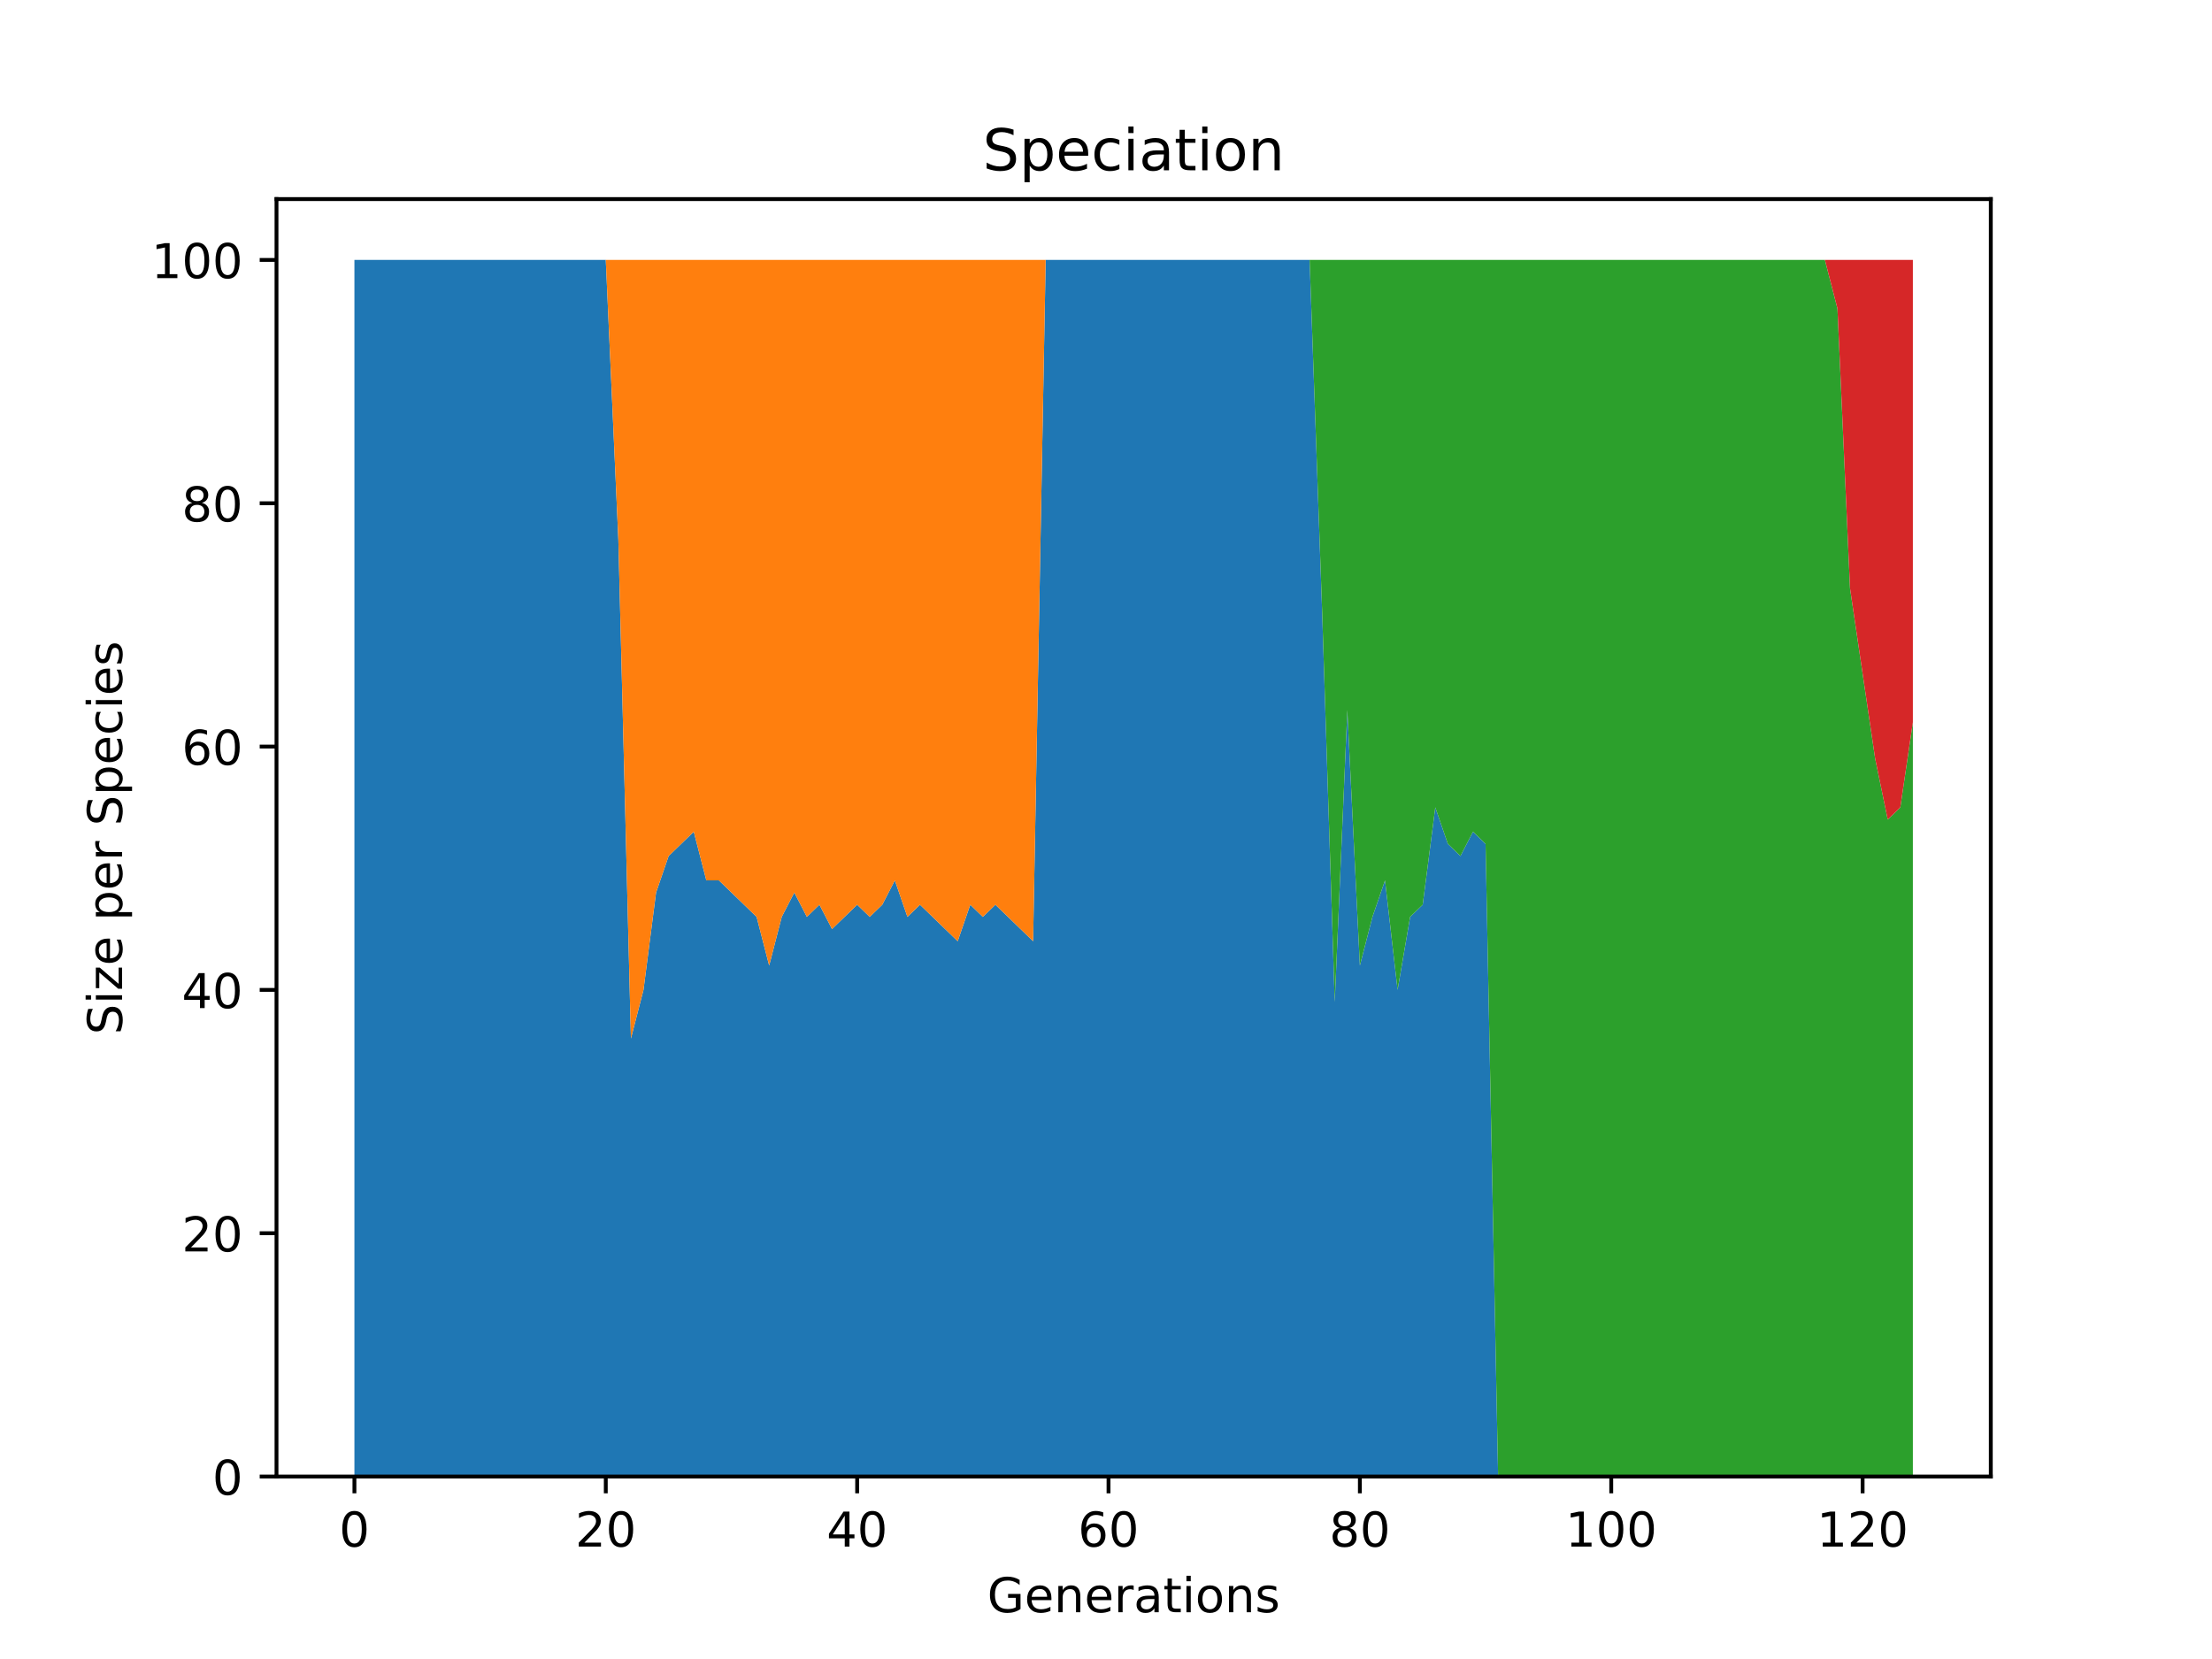 <?xml version="1.0" encoding="utf-8" standalone="no"?>
<!DOCTYPE svg PUBLIC "-//W3C//DTD SVG 1.1//EN"
  "http://www.w3.org/Graphics/SVG/1.1/DTD/svg11.dtd">
<!-- Created with matplotlib (https://matplotlib.org/) -->
<svg height="345.6pt" version="1.1" viewBox="0 0 460.8 345.6" width="460.8pt" xmlns="http://www.w3.org/2000/svg" xmlns:xlink="http://www.w3.org/1999/xlink">
 <defs>
  <style type="text/css">*{stroke-linecap:butt;stroke-linejoin:round;}</style>
 </defs>
 <g id="figure_1">
  <g id="patch_1">
   <path d="M 0 345.6 
L 460.8 345.6 
L 460.8 0 
L 0 0 
z
" style="fill:#ffffff;"/>
  </g>
  <g id="axes_1">
   <g id="patch_2">
    <path d="M 57.6 307.584 
L 414.72 307.584 
L 414.72 41.472 
L 57.6 41.472 
z
" style="fill:#ffffff;"/>
   </g>
   <g id="PolyCollection_1">
    <path clip-path="url(#pbe19a74b6a)" d="M 73.833 54.144 
L 73.833 307.584 
L 76.451 307.584 
L 79.069 307.584 
L 81.687 307.584 
L 84.305 307.584 
L 86.924 307.584 
L 89.542 307.584 
L 92.16 307.584 
L 94.778 307.584 
L 97.396 307.584 
L 100.015 307.584 
L 102.633 307.584 
L 105.251 307.584 
L 107.869 307.584 
L 110.487 307.584 
L 113.105 307.584 
L 115.724 307.584 
L 118.342 307.584 
L 120.96 307.584 
L 123.578 307.584 
L 126.196 307.584 
L 128.815 307.584 
L 131.433 307.584 
L 134.051 307.584 
L 136.669 307.584 
L 139.287 307.584 
L 141.905 307.584 
L 144.524 307.584 
L 147.142 307.584 
L 149.76 307.584 
L 152.378 307.584 
L 154.996 307.584 
L 157.615 307.584 
L 160.233 307.584 
L 162.851 307.584 
L 165.469 307.584 
L 168.087 307.584 
L 170.705 307.584 
L 173.324 307.584 
L 175.942 307.584 
L 178.56 307.584 
L 181.178 307.584 
L 183.796 307.584 
L 186.415 307.584 
L 189.033 307.584 
L 191.651 307.584 
L 194.269 307.584 
L 196.887 307.584 
L 199.505 307.584 
L 202.124 307.584 
L 204.742 307.584 
L 207.36 307.584 
L 209.978 307.584 
L 212.596 307.584 
L 215.215 307.584 
L 217.833 307.584 
L 220.451 307.584 
L 223.069 307.584 
L 225.687 307.584 
L 228.305 307.584 
L 230.924 307.584 
L 233.542 307.584 
L 236.16 307.584 
L 238.778 307.584 
L 241.396 307.584 
L 244.015 307.584 
L 246.633 307.584 
L 249.251 307.584 
L 251.869 307.584 
L 254.487 307.584 
L 257.105 307.584 
L 259.724 307.584 
L 262.342 307.584 
L 264.96 307.584 
L 267.578 307.584 
L 270.196 307.584 
L 272.815 307.584 
L 275.433 307.584 
L 278.051 307.584 
L 280.669 307.584 
L 283.287 307.584 
L 285.905 307.584 
L 288.524 307.584 
L 291.142 307.584 
L 293.76 307.584 
L 296.378 307.584 
L 298.996 307.584 
L 301.615 307.584 
L 304.233 307.584 
L 306.851 307.584 
L 309.469 307.584 
L 312.087 307.584 
L 314.705 307.584 
L 317.324 307.584 
L 319.942 307.584 
L 322.56 307.584 
L 325.178 307.584 
L 327.796 307.584 
L 330.415 307.584 
L 333.033 307.584 
L 335.651 307.584 
L 338.269 307.584 
L 340.887 307.584 
L 343.505 307.584 
L 346.124 307.584 
L 348.742 307.584 
L 351.36 307.584 
L 353.978 307.584 
L 356.596 307.584 
L 359.215 307.584 
L 361.833 307.584 
L 364.451 307.584 
L 367.069 307.584 
L 369.687 307.584 
L 372.305 307.584 
L 374.924 307.584 
L 377.542 307.584 
L 380.16 307.584 
L 382.778 307.584 
L 385.396 307.584 
L 388.015 307.584 
L 390.633 307.584 
L 393.251 307.584 
L 395.869 307.584 
L 398.487 307.584 
L 398.487 307.584 
L 398.487 307.584 
L 395.869 307.584 
L 393.251 307.584 
L 390.633 307.584 
L 388.015 307.584 
L 385.396 307.584 
L 382.778 307.584 
L 380.16 307.584 
L 377.542 307.584 
L 374.924 307.584 
L 372.305 307.584 
L 369.687 307.584 
L 367.069 307.584 
L 364.451 307.584 
L 361.833 307.584 
L 359.215 307.584 
L 356.596 307.584 
L 353.978 307.584 
L 351.36 307.584 
L 348.742 307.584 
L 346.124 307.584 
L 343.505 307.584 
L 340.887 307.584 
L 338.269 307.584 
L 335.651 307.584 
L 333.033 307.584 
L 330.415 307.584 
L 327.796 307.584 
L 325.178 307.584 
L 322.56 307.584 
L 319.942 307.584 
L 317.324 307.584 
L 314.705 307.584 
L 312.087 307.584 
L 309.469 175.795 
L 306.851 173.261 
L 304.233 178.33 
L 301.615 175.795 
L 298.996 168.192 
L 296.378 188.467 
L 293.76 191.002 
L 291.142 206.208 
L 288.524 183.398 
L 285.905 191.002 
L 283.287 201.139 
L 280.669 147.917 
L 278.051 208.742 
L 275.433 127.642 
L 272.815 54.144 
L 270.196 54.144 
L 267.578 54.144 
L 264.96 54.144 
L 262.342 54.144 
L 259.724 54.144 
L 257.105 54.144 
L 254.487 54.144 
L 251.869 54.144 
L 249.251 54.144 
L 246.633 54.144 
L 244.015 54.144 
L 241.396 54.144 
L 238.778 54.144 
L 236.16 54.144 
L 233.542 54.144 
L 230.924 54.144 
L 228.305 54.144 
L 225.687 54.144 
L 223.069 54.144 
L 220.451 54.144 
L 217.833 54.144 
L 215.215 196.07 
L 212.596 193.536 
L 209.978 191.002 
L 207.36 188.467 
L 204.742 191.002 
L 202.124 188.467 
L 199.505 196.07 
L 196.887 193.536 
L 194.269 191.002 
L 191.651 188.467 
L 189.033 191.002 
L 186.415 183.398 
L 183.796 188.467 
L 181.178 191.002 
L 178.56 188.467 
L 175.942 191.002 
L 173.324 193.536 
L 170.705 188.467 
L 168.087 191.002 
L 165.469 185.933 
L 162.851 191.002 
L 160.233 201.139 
L 157.615 191.002 
L 154.996 188.467 
L 152.378 185.933 
L 149.76 183.398 
L 147.142 183.398 
L 144.524 173.261 
L 141.905 175.795 
L 139.287 178.33 
L 136.669 185.933 
L 134.051 206.208 
L 131.433 216.346 
L 128.815 112.435 
L 126.196 54.144 
L 123.578 54.144 
L 120.96 54.144 
L 118.342 54.144 
L 115.724 54.144 
L 113.105 54.144 
L 110.487 54.144 
L 107.869 54.144 
L 105.251 54.144 
L 102.633 54.144 
L 100.015 54.144 
L 97.396 54.144 
L 94.778 54.144 
L 92.16 54.144 
L 89.542 54.144 
L 86.924 54.144 
L 84.305 54.144 
L 81.687 54.144 
L 79.069 54.144 
L 76.451 54.144 
L 73.833 54.144 
z
" style="fill:#1f77b4;"/>
   </g>
   <g id="PolyCollection_2">
    <path clip-path="url(#pbe19a74b6a)" d="M 73.833 54.144 
L 73.833 54.144 
L 76.451 54.144 
L 79.069 54.144 
L 81.687 54.144 
L 84.305 54.144 
L 86.924 54.144 
L 89.542 54.144 
L 92.16 54.144 
L 94.778 54.144 
L 97.396 54.144 
L 100.015 54.144 
L 102.633 54.144 
L 105.251 54.144 
L 107.869 54.144 
L 110.487 54.144 
L 113.105 54.144 
L 115.724 54.144 
L 118.342 54.144 
L 120.96 54.144 
L 123.578 54.144 
L 126.196 54.144 
L 128.815 112.435 
L 131.433 216.346 
L 134.051 206.208 
L 136.669 185.933 
L 139.287 178.33 
L 141.905 175.795 
L 144.524 173.261 
L 147.142 183.398 
L 149.76 183.398 
L 152.378 185.933 
L 154.996 188.467 
L 157.615 191.002 
L 160.233 201.139 
L 162.851 191.002 
L 165.469 185.933 
L 168.087 191.002 
L 170.705 188.467 
L 173.324 193.536 
L 175.942 191.002 
L 178.56 188.467 
L 181.178 191.002 
L 183.796 188.467 
L 186.415 183.398 
L 189.033 191.002 
L 191.651 188.467 
L 194.269 191.002 
L 196.887 193.536 
L 199.505 196.07 
L 202.124 188.467 
L 204.742 191.002 
L 207.36 188.467 
L 209.978 191.002 
L 212.596 193.536 
L 215.215 196.07 
L 217.833 54.144 
L 220.451 54.144 
L 223.069 54.144 
L 225.687 54.144 
L 228.305 54.144 
L 230.924 54.144 
L 233.542 54.144 
L 236.16 54.144 
L 238.778 54.144 
L 241.396 54.144 
L 244.015 54.144 
L 246.633 54.144 
L 249.251 54.144 
L 251.869 54.144 
L 254.487 54.144 
L 257.105 54.144 
L 259.724 54.144 
L 262.342 54.144 
L 264.96 54.144 
L 267.578 54.144 
L 270.196 54.144 
L 272.815 54.144 
L 275.433 127.642 
L 278.051 208.742 
L 280.669 147.917 
L 283.287 201.139 
L 285.905 191.002 
L 288.524 183.398 
L 291.142 206.208 
L 293.76 191.002 
L 296.378 188.467 
L 298.996 168.192 
L 301.615 175.795 
L 304.233 178.33 
L 306.851 173.261 
L 309.469 175.795 
L 312.087 307.584 
L 314.705 307.584 
L 317.324 307.584 
L 319.942 307.584 
L 322.56 307.584 
L 325.178 307.584 
L 327.796 307.584 
L 330.415 307.584 
L 333.033 307.584 
L 335.651 307.584 
L 338.269 307.584 
L 340.887 307.584 
L 343.505 307.584 
L 346.124 307.584 
L 348.742 307.584 
L 351.36 307.584 
L 353.978 307.584 
L 356.596 307.584 
L 359.215 307.584 
L 361.833 307.584 
L 364.451 307.584 
L 367.069 307.584 
L 369.687 307.584 
L 372.305 307.584 
L 374.924 307.584 
L 377.542 307.584 
L 380.16 307.584 
L 382.778 307.584 
L 385.396 307.584 
L 388.015 307.584 
L 390.633 307.584 
L 393.251 307.584 
L 395.869 307.584 
L 398.487 307.584 
L 398.487 307.584 
L 398.487 307.584 
L 395.869 307.584 
L 393.251 307.584 
L 390.633 307.584 
L 388.015 307.584 
L 385.396 307.584 
L 382.778 307.584 
L 380.16 307.584 
L 377.542 307.584 
L 374.924 307.584 
L 372.305 307.584 
L 369.687 307.584 
L 367.069 307.584 
L 364.451 307.584 
L 361.833 307.584 
L 359.215 307.584 
L 356.596 307.584 
L 353.978 307.584 
L 351.36 307.584 
L 348.742 307.584 
L 346.124 307.584 
L 343.505 307.584 
L 340.887 307.584 
L 338.269 307.584 
L 335.651 307.584 
L 333.033 307.584 
L 330.415 307.584 
L 327.796 307.584 
L 325.178 307.584 
L 322.56 307.584 
L 319.942 307.584 
L 317.324 307.584 
L 314.705 307.584 
L 312.087 307.584 
L 309.469 175.795 
L 306.851 173.261 
L 304.233 178.33 
L 301.615 175.795 
L 298.996 168.192 
L 296.378 188.467 
L 293.76 191.002 
L 291.142 206.208 
L 288.524 183.398 
L 285.905 191.002 
L 283.287 201.139 
L 280.669 147.917 
L 278.051 208.742 
L 275.433 127.642 
L 272.815 54.144 
L 270.196 54.144 
L 267.578 54.144 
L 264.96 54.144 
L 262.342 54.144 
L 259.724 54.144 
L 257.105 54.144 
L 254.487 54.144 
L 251.869 54.144 
L 249.251 54.144 
L 246.633 54.144 
L 244.015 54.144 
L 241.396 54.144 
L 238.778 54.144 
L 236.16 54.144 
L 233.542 54.144 
L 230.924 54.144 
L 228.305 54.144 
L 225.687 54.144 
L 223.069 54.144 
L 220.451 54.144 
L 217.833 54.144 
L 215.215 54.144 
L 212.596 54.144 
L 209.978 54.144 
L 207.36 54.144 
L 204.742 54.144 
L 202.124 54.144 
L 199.505 54.144 
L 196.887 54.144 
L 194.269 54.144 
L 191.651 54.144 
L 189.033 54.144 
L 186.415 54.144 
L 183.796 54.144 
L 181.178 54.144 
L 178.56 54.144 
L 175.942 54.144 
L 173.324 54.144 
L 170.705 54.144 
L 168.087 54.144 
L 165.469 54.144 
L 162.851 54.144 
L 160.233 54.144 
L 157.615 54.144 
L 154.996 54.144 
L 152.378 54.144 
L 149.76 54.144 
L 147.142 54.144 
L 144.524 54.144 
L 141.905 54.144 
L 139.287 54.144 
L 136.669 54.144 
L 134.051 54.144 
L 131.433 54.144 
L 128.815 54.144 
L 126.196 54.144 
L 123.578 54.144 
L 120.96 54.144 
L 118.342 54.144 
L 115.724 54.144 
L 113.105 54.144 
L 110.487 54.144 
L 107.869 54.144 
L 105.251 54.144 
L 102.633 54.144 
L 100.015 54.144 
L 97.396 54.144 
L 94.778 54.144 
L 92.16 54.144 
L 89.542 54.144 
L 86.924 54.144 
L 84.305 54.144 
L 81.687 54.144 
L 79.069 54.144 
L 76.451 54.144 
L 73.833 54.144 
z
" style="fill:#ff7f0e;"/>
   </g>
   <g id="PolyCollection_3">
    <path clip-path="url(#pbe19a74b6a)" d="M 73.833 54.144 
L 73.833 54.144 
L 76.451 54.144 
L 79.069 54.144 
L 81.687 54.144 
L 84.305 54.144 
L 86.924 54.144 
L 89.542 54.144 
L 92.16 54.144 
L 94.778 54.144 
L 97.396 54.144 
L 100.015 54.144 
L 102.633 54.144 
L 105.251 54.144 
L 107.869 54.144 
L 110.487 54.144 
L 113.105 54.144 
L 115.724 54.144 
L 118.342 54.144 
L 120.96 54.144 
L 123.578 54.144 
L 126.196 54.144 
L 128.815 54.144 
L 131.433 54.144 
L 134.051 54.144 
L 136.669 54.144 
L 139.287 54.144 
L 141.905 54.144 
L 144.524 54.144 
L 147.142 54.144 
L 149.76 54.144 
L 152.378 54.144 
L 154.996 54.144 
L 157.615 54.144 
L 160.233 54.144 
L 162.851 54.144 
L 165.469 54.144 
L 168.087 54.144 
L 170.705 54.144 
L 173.324 54.144 
L 175.942 54.144 
L 178.56 54.144 
L 181.178 54.144 
L 183.796 54.144 
L 186.415 54.144 
L 189.033 54.144 
L 191.651 54.144 
L 194.269 54.144 
L 196.887 54.144 
L 199.505 54.144 
L 202.124 54.144 
L 204.742 54.144 
L 207.36 54.144 
L 209.978 54.144 
L 212.596 54.144 
L 215.215 54.144 
L 217.833 54.144 
L 220.451 54.144 
L 223.069 54.144 
L 225.687 54.144 
L 228.305 54.144 
L 230.924 54.144 
L 233.542 54.144 
L 236.16 54.144 
L 238.778 54.144 
L 241.396 54.144 
L 244.015 54.144 
L 246.633 54.144 
L 249.251 54.144 
L 251.869 54.144 
L 254.487 54.144 
L 257.105 54.144 
L 259.724 54.144 
L 262.342 54.144 
L 264.96 54.144 
L 267.578 54.144 
L 270.196 54.144 
L 272.815 54.144 
L 275.433 127.642 
L 278.051 208.742 
L 280.669 147.917 
L 283.287 201.139 
L 285.905 191.002 
L 288.524 183.398 
L 291.142 206.208 
L 293.76 191.002 
L 296.378 188.467 
L 298.996 168.192 
L 301.615 175.795 
L 304.233 178.33 
L 306.851 173.261 
L 309.469 175.795 
L 312.087 307.584 
L 314.705 307.584 
L 317.324 307.584 
L 319.942 307.584 
L 322.56 307.584 
L 325.178 307.584 
L 327.796 307.584 
L 330.415 307.584 
L 333.033 307.584 
L 335.651 307.584 
L 338.269 307.584 
L 340.887 307.584 
L 343.505 307.584 
L 346.124 307.584 
L 348.742 307.584 
L 351.36 307.584 
L 353.978 307.584 
L 356.596 307.584 
L 359.215 307.584 
L 361.833 307.584 
L 364.451 307.584 
L 367.069 307.584 
L 369.687 307.584 
L 372.305 307.584 
L 374.924 307.584 
L 377.542 307.584 
L 380.16 307.584 
L 382.778 307.584 
L 385.396 307.584 
L 388.015 307.584 
L 390.633 307.584 
L 393.251 307.584 
L 395.869 307.584 
L 398.487 307.584 
L 398.487 150.451 
L 398.487 150.451 
L 395.869 168.192 
L 393.251 170.726 
L 390.633 158.054 
L 388.015 140.314 
L 385.396 122.573 
L 382.778 64.282 
L 380.16 54.144 
L 377.542 54.144 
L 374.924 54.144 
L 372.305 54.144 
L 369.687 54.144 
L 367.069 54.144 
L 364.451 54.144 
L 361.833 54.144 
L 359.215 54.144 
L 356.596 54.144 
L 353.978 54.144 
L 351.36 54.144 
L 348.742 54.144 
L 346.124 54.144 
L 343.505 54.144 
L 340.887 54.144 
L 338.269 54.144 
L 335.651 54.144 
L 333.033 54.144 
L 330.415 54.144 
L 327.796 54.144 
L 325.178 54.144 
L 322.56 54.144 
L 319.942 54.144 
L 317.324 54.144 
L 314.705 54.144 
L 312.087 54.144 
L 309.469 54.144 
L 306.851 54.144 
L 304.233 54.144 
L 301.615 54.144 
L 298.996 54.144 
L 296.378 54.144 
L 293.76 54.144 
L 291.142 54.144 
L 288.524 54.144 
L 285.905 54.144 
L 283.287 54.144 
L 280.669 54.144 
L 278.051 54.144 
L 275.433 54.144 
L 272.815 54.144 
L 270.196 54.144 
L 267.578 54.144 
L 264.96 54.144 
L 262.342 54.144 
L 259.724 54.144 
L 257.105 54.144 
L 254.487 54.144 
L 251.869 54.144 
L 249.251 54.144 
L 246.633 54.144 
L 244.015 54.144 
L 241.396 54.144 
L 238.778 54.144 
L 236.16 54.144 
L 233.542 54.144 
L 230.924 54.144 
L 228.305 54.144 
L 225.687 54.144 
L 223.069 54.144 
L 220.451 54.144 
L 217.833 54.144 
L 215.215 54.144 
L 212.596 54.144 
L 209.978 54.144 
L 207.36 54.144 
L 204.742 54.144 
L 202.124 54.144 
L 199.505 54.144 
L 196.887 54.144 
L 194.269 54.144 
L 191.651 54.144 
L 189.033 54.144 
L 186.415 54.144 
L 183.796 54.144 
L 181.178 54.144 
L 178.56 54.144 
L 175.942 54.144 
L 173.324 54.144 
L 170.705 54.144 
L 168.087 54.144 
L 165.469 54.144 
L 162.851 54.144 
L 160.233 54.144 
L 157.615 54.144 
L 154.996 54.144 
L 152.378 54.144 
L 149.76 54.144 
L 147.142 54.144 
L 144.524 54.144 
L 141.905 54.144 
L 139.287 54.144 
L 136.669 54.144 
L 134.051 54.144 
L 131.433 54.144 
L 128.815 54.144 
L 126.196 54.144 
L 123.578 54.144 
L 120.96 54.144 
L 118.342 54.144 
L 115.724 54.144 
L 113.105 54.144 
L 110.487 54.144 
L 107.869 54.144 
L 105.251 54.144 
L 102.633 54.144 
L 100.015 54.144 
L 97.396 54.144 
L 94.778 54.144 
L 92.16 54.144 
L 89.542 54.144 
L 86.924 54.144 
L 84.305 54.144 
L 81.687 54.144 
L 79.069 54.144 
L 76.451 54.144 
L 73.833 54.144 
z
" style="fill:#2ca02c;"/>
   </g>
   <g id="PolyCollection_4">
    <path clip-path="url(#pbe19a74b6a)" d="M 73.833 54.144 
L 73.833 54.144 
L 76.451 54.144 
L 79.069 54.144 
L 81.687 54.144 
L 84.305 54.144 
L 86.924 54.144 
L 89.542 54.144 
L 92.16 54.144 
L 94.778 54.144 
L 97.396 54.144 
L 100.015 54.144 
L 102.633 54.144 
L 105.251 54.144 
L 107.869 54.144 
L 110.487 54.144 
L 113.105 54.144 
L 115.724 54.144 
L 118.342 54.144 
L 120.96 54.144 
L 123.578 54.144 
L 126.196 54.144 
L 128.815 54.144 
L 131.433 54.144 
L 134.051 54.144 
L 136.669 54.144 
L 139.287 54.144 
L 141.905 54.144 
L 144.524 54.144 
L 147.142 54.144 
L 149.76 54.144 
L 152.378 54.144 
L 154.996 54.144 
L 157.615 54.144 
L 160.233 54.144 
L 162.851 54.144 
L 165.469 54.144 
L 168.087 54.144 
L 170.705 54.144 
L 173.324 54.144 
L 175.942 54.144 
L 178.56 54.144 
L 181.178 54.144 
L 183.796 54.144 
L 186.415 54.144 
L 189.033 54.144 
L 191.651 54.144 
L 194.269 54.144 
L 196.887 54.144 
L 199.505 54.144 
L 202.124 54.144 
L 204.742 54.144 
L 207.36 54.144 
L 209.978 54.144 
L 212.596 54.144 
L 215.215 54.144 
L 217.833 54.144 
L 220.451 54.144 
L 223.069 54.144 
L 225.687 54.144 
L 228.305 54.144 
L 230.924 54.144 
L 233.542 54.144 
L 236.16 54.144 
L 238.778 54.144 
L 241.396 54.144 
L 244.015 54.144 
L 246.633 54.144 
L 249.251 54.144 
L 251.869 54.144 
L 254.487 54.144 
L 257.105 54.144 
L 259.724 54.144 
L 262.342 54.144 
L 264.96 54.144 
L 267.578 54.144 
L 270.196 54.144 
L 272.815 54.144 
L 275.433 54.144 
L 278.051 54.144 
L 280.669 54.144 
L 283.287 54.144 
L 285.905 54.144 
L 288.524 54.144 
L 291.142 54.144 
L 293.76 54.144 
L 296.378 54.144 
L 298.996 54.144 
L 301.615 54.144 
L 304.233 54.144 
L 306.851 54.144 
L 309.469 54.144 
L 312.087 54.144 
L 314.705 54.144 
L 317.324 54.144 
L 319.942 54.144 
L 322.56 54.144 
L 325.178 54.144 
L 327.796 54.144 
L 330.415 54.144 
L 333.033 54.144 
L 335.651 54.144 
L 338.269 54.144 
L 340.887 54.144 
L 343.505 54.144 
L 346.124 54.144 
L 348.742 54.144 
L 351.36 54.144 
L 353.978 54.144 
L 356.596 54.144 
L 359.215 54.144 
L 361.833 54.144 
L 364.451 54.144 
L 367.069 54.144 
L 369.687 54.144 
L 372.305 54.144 
L 374.924 54.144 
L 377.542 54.144 
L 380.16 54.144 
L 382.778 64.282 
L 385.396 122.573 
L 388.015 140.314 
L 390.633 158.054 
L 393.251 170.726 
L 395.869 168.192 
L 398.487 150.451 
L 398.487 54.144 
L 398.487 54.144 
L 395.869 54.144 
L 393.251 54.144 
L 390.633 54.144 
L 388.015 54.144 
L 385.396 54.144 
L 382.778 54.144 
L 380.16 54.144 
L 377.542 54.144 
L 374.924 54.144 
L 372.305 54.144 
L 369.687 54.144 
L 367.069 54.144 
L 364.451 54.144 
L 361.833 54.144 
L 359.215 54.144 
L 356.596 54.144 
L 353.978 54.144 
L 351.36 54.144 
L 348.742 54.144 
L 346.124 54.144 
L 343.505 54.144 
L 340.887 54.144 
L 338.269 54.144 
L 335.651 54.144 
L 333.033 54.144 
L 330.415 54.144 
L 327.796 54.144 
L 325.178 54.144 
L 322.56 54.144 
L 319.942 54.144 
L 317.324 54.144 
L 314.705 54.144 
L 312.087 54.144 
L 309.469 54.144 
L 306.851 54.144 
L 304.233 54.144 
L 301.615 54.144 
L 298.996 54.144 
L 296.378 54.144 
L 293.76 54.144 
L 291.142 54.144 
L 288.524 54.144 
L 285.905 54.144 
L 283.287 54.144 
L 280.669 54.144 
L 278.051 54.144 
L 275.433 54.144 
L 272.815 54.144 
L 270.196 54.144 
L 267.578 54.144 
L 264.96 54.144 
L 262.342 54.144 
L 259.724 54.144 
L 257.105 54.144 
L 254.487 54.144 
L 251.869 54.144 
L 249.251 54.144 
L 246.633 54.144 
L 244.015 54.144 
L 241.396 54.144 
L 238.778 54.144 
L 236.16 54.144 
L 233.542 54.144 
L 230.924 54.144 
L 228.305 54.144 
L 225.687 54.144 
L 223.069 54.144 
L 220.451 54.144 
L 217.833 54.144 
L 215.215 54.144 
L 212.596 54.144 
L 209.978 54.144 
L 207.36 54.144 
L 204.742 54.144 
L 202.124 54.144 
L 199.505 54.144 
L 196.887 54.144 
L 194.269 54.144 
L 191.651 54.144 
L 189.033 54.144 
L 186.415 54.144 
L 183.796 54.144 
L 181.178 54.144 
L 178.56 54.144 
L 175.942 54.144 
L 173.324 54.144 
L 170.705 54.144 
L 168.087 54.144 
L 165.469 54.144 
L 162.851 54.144 
L 160.233 54.144 
L 157.615 54.144 
L 154.996 54.144 
L 152.378 54.144 
L 149.76 54.144 
L 147.142 54.144 
L 144.524 54.144 
L 141.905 54.144 
L 139.287 54.144 
L 136.669 54.144 
L 134.051 54.144 
L 131.433 54.144 
L 128.815 54.144 
L 126.196 54.144 
L 123.578 54.144 
L 120.96 54.144 
L 118.342 54.144 
L 115.724 54.144 
L 113.105 54.144 
L 110.487 54.144 
L 107.869 54.144 
L 105.251 54.144 
L 102.633 54.144 
L 100.015 54.144 
L 97.396 54.144 
L 94.778 54.144 
L 92.16 54.144 
L 89.542 54.144 
L 86.924 54.144 
L 84.305 54.144 
L 81.687 54.144 
L 79.069 54.144 
L 76.451 54.144 
L 73.833 54.144 
z
" style="fill:#d62728;"/>
   </g>
   <g id="matplotlib.axis_1">
    <g id="xtick_1">
     <g id="line2d_1">
      <defs>
       <path d="M 0 0 
L 0 3.5 
" id="m7c37d0b39f" style="stroke:#000000;stroke-width:0.8;"/>
      </defs>
      <g>
       <use style="stroke:#000000;stroke-width:0.8;" x="73.833" xlink:href="#m7c37d0b39f" y="307.584"/>
      </g>
     </g>
     <g id="text_1">
      <!-- 0 -->
      <g transform="translate(70.651 322.182)scale(0.1 -0.1)">
       <defs>
        <path d="M 31.781 66.406 
Q 24.172 66.406 20.328 58.906 
Q 16.5 51.422 16.5 36.375 
Q 16.5 21.391 20.328 13.891 
Q 24.172 6.391 31.781 6.391 
Q 39.453 6.391 43.281 13.891 
Q 47.125 21.391 47.125 36.375 
Q 47.125 51.422 43.281 58.906 
Q 39.453 66.406 31.781 66.406 
z
M 31.781 74.219 
Q 44.047 74.219 50.516 64.516 
Q 56.984 54.828 56.984 36.375 
Q 56.984 17.969 50.516 8.266 
Q 44.047 -1.422 31.781 -1.422 
Q 19.531 -1.422 13.062 8.266 
Q 6.594 17.969 6.594 36.375 
Q 6.594 54.828 13.062 64.516 
Q 19.531 74.219 31.781 74.219 
z
" id="DejaVuSans-48"/>
       </defs>
       <use xlink:href="#DejaVuSans-48"/>
      </g>
     </g>
    </g>
    <g id="xtick_2">
     <g id="line2d_2">
      <g>
       <use style="stroke:#000000;stroke-width:0.8;" x="126.196" xlink:href="#m7c37d0b39f" y="307.584"/>
      </g>
     </g>
     <g id="text_2">
      <!-- 20 -->
      <g transform="translate(119.834 322.182)scale(0.1 -0.1)">
       <defs>
        <path d="M 19.188 8.297 
L 53.609 8.297 
L 53.609 0 
L 7.328 0 
L 7.328 8.297 
Q 12.938 14.109 22.625 23.891 
Q 32.328 33.688 34.812 36.531 
Q 39.547 41.844 41.422 45.531 
Q 43.312 49.219 43.312 52.781 
Q 43.312 58.594 39.234 62.25 
Q 35.156 65.922 28.609 65.922 
Q 23.969 65.922 18.812 64.312 
Q 13.672 62.703 7.812 59.422 
L 7.812 69.391 
Q 13.766 71.781 18.938 73 
Q 24.125 74.219 28.422 74.219 
Q 39.75 74.219 46.484 68.547 
Q 53.219 62.891 53.219 53.422 
Q 53.219 48.922 51.531 44.891 
Q 49.859 40.875 45.406 35.406 
Q 44.188 33.984 37.641 27.219 
Q 31.109 20.453 19.188 8.297 
z
" id="DejaVuSans-50"/>
       </defs>
       <use xlink:href="#DejaVuSans-50"/>
       <use x="63.623" xlink:href="#DejaVuSans-48"/>
      </g>
     </g>
    </g>
    <g id="xtick_3">
     <g id="line2d_3">
      <g>
       <use style="stroke:#000000;stroke-width:0.8;" x="178.56" xlink:href="#m7c37d0b39f" y="307.584"/>
      </g>
     </g>
     <g id="text_3">
      <!-- 40 -->
      <g transform="translate(172.197 322.182)scale(0.1 -0.1)">
       <defs>
        <path d="M 37.797 64.312 
L 12.891 25.391 
L 37.797 25.391 
z
M 35.203 72.906 
L 47.609 72.906 
L 47.609 25.391 
L 58.016 25.391 
L 58.016 17.188 
L 47.609 17.188 
L 47.609 0 
L 37.797 0 
L 37.797 17.188 
L 4.891 17.188 
L 4.891 26.703 
z
" id="DejaVuSans-52"/>
       </defs>
       <use xlink:href="#DejaVuSans-52"/>
       <use x="63.623" xlink:href="#DejaVuSans-48"/>
      </g>
     </g>
    </g>
    <g id="xtick_4">
     <g id="line2d_4">
      <g>
       <use style="stroke:#000000;stroke-width:0.8;" x="230.924" xlink:href="#m7c37d0b39f" y="307.584"/>
      </g>
     </g>
     <g id="text_4">
      <!-- 60 -->
      <g transform="translate(224.561 322.182)scale(0.1 -0.1)">
       <defs>
        <path d="M 33.016 40.375 
Q 26.375 40.375 22.484 35.828 
Q 18.609 31.297 18.609 23.391 
Q 18.609 15.531 22.484 10.953 
Q 26.375 6.391 33.016 6.391 
Q 39.656 6.391 43.531 10.953 
Q 47.406 15.531 47.406 23.391 
Q 47.406 31.297 43.531 35.828 
Q 39.656 40.375 33.016 40.375 
z
M 52.594 71.297 
L 52.594 62.312 
Q 48.875 64.062 45.094 64.984 
Q 41.312 65.922 37.594 65.922 
Q 27.828 65.922 22.672 59.328 
Q 17.531 52.734 16.797 39.406 
Q 19.672 43.656 24.016 45.922 
Q 28.375 48.188 33.594 48.188 
Q 44.578 48.188 50.953 41.516 
Q 57.328 34.859 57.328 23.391 
Q 57.328 12.156 50.688 5.359 
Q 44.047 -1.422 33.016 -1.422 
Q 20.359 -1.422 13.672 8.266 
Q 6.984 17.969 6.984 36.375 
Q 6.984 53.656 15.188 63.938 
Q 23.391 74.219 37.203 74.219 
Q 40.922 74.219 44.703 73.484 
Q 48.484 72.75 52.594 71.297 
z
" id="DejaVuSans-54"/>
       </defs>
       <use xlink:href="#DejaVuSans-54"/>
       <use x="63.623" xlink:href="#DejaVuSans-48"/>
      </g>
     </g>
    </g>
    <g id="xtick_5">
     <g id="line2d_5">
      <g>
       <use style="stroke:#000000;stroke-width:0.8;" x="283.287" xlink:href="#m7c37d0b39f" y="307.584"/>
      </g>
     </g>
     <g id="text_5">
      <!-- 80 -->
      <g transform="translate(276.925 322.182)scale(0.1 -0.1)">
       <defs>
        <path d="M 31.781 34.625 
Q 24.75 34.625 20.719 30.859 
Q 16.703 27.094 16.703 20.516 
Q 16.703 13.922 20.719 10.156 
Q 24.75 6.391 31.781 6.391 
Q 38.812 6.391 42.859 10.172 
Q 46.922 13.969 46.922 20.516 
Q 46.922 27.094 42.891 30.859 
Q 38.875 34.625 31.781 34.625 
z
M 21.922 38.812 
Q 15.578 40.375 12.031 44.719 
Q 8.5 49.078 8.5 55.328 
Q 8.5 64.062 14.719 69.141 
Q 20.953 74.219 31.781 74.219 
Q 42.672 74.219 48.875 69.141 
Q 55.078 64.062 55.078 55.328 
Q 55.078 49.078 51.531 44.719 
Q 48 40.375 41.703 38.812 
Q 48.828 37.156 52.797 32.312 
Q 56.781 27.484 56.781 20.516 
Q 56.781 9.906 50.312 4.234 
Q 43.844 -1.422 31.781 -1.422 
Q 19.734 -1.422 13.25 4.234 
Q 6.781 9.906 6.781 20.516 
Q 6.781 27.484 10.781 32.312 
Q 14.797 37.156 21.922 38.812 
z
M 18.312 54.391 
Q 18.312 48.734 21.844 45.562 
Q 25.391 42.391 31.781 42.391 
Q 38.141 42.391 41.719 45.562 
Q 45.312 48.734 45.312 54.391 
Q 45.312 60.062 41.719 63.234 
Q 38.141 66.406 31.781 66.406 
Q 25.391 66.406 21.844 63.234 
Q 18.312 60.062 18.312 54.391 
z
" id="DejaVuSans-56"/>
       </defs>
       <use xlink:href="#DejaVuSans-56"/>
       <use x="63.623" xlink:href="#DejaVuSans-48"/>
      </g>
     </g>
    </g>
    <g id="xtick_6">
     <g id="line2d_6">
      <g>
       <use style="stroke:#000000;stroke-width:0.8;" x="335.651" xlink:href="#m7c37d0b39f" y="307.584"/>
      </g>
     </g>
     <g id="text_6">
      <!-- 100 -->
      <g transform="translate(326.107 322.182)scale(0.1 -0.1)">
       <defs>
        <path d="M 12.406 8.297 
L 28.516 8.297 
L 28.516 63.922 
L 10.984 60.406 
L 10.984 69.391 
L 28.422 72.906 
L 38.281 72.906 
L 38.281 8.297 
L 54.391 8.297 
L 54.391 0 
L 12.406 0 
z
" id="DejaVuSans-49"/>
       </defs>
       <use xlink:href="#DejaVuSans-49"/>
       <use x="63.623" xlink:href="#DejaVuSans-48"/>
       <use x="127.246" xlink:href="#DejaVuSans-48"/>
      </g>
     </g>
    </g>
    <g id="xtick_7">
     <g id="line2d_7">
      <g>
       <use style="stroke:#000000;stroke-width:0.8;" x="388.015" xlink:href="#m7c37d0b39f" y="307.584"/>
      </g>
     </g>
     <g id="text_7">
      <!-- 120 -->
      <g transform="translate(378.471 322.182)scale(0.1 -0.1)">
       <use xlink:href="#DejaVuSans-49"/>
       <use x="63.623" xlink:href="#DejaVuSans-50"/>
       <use x="127.246" xlink:href="#DejaVuSans-48"/>
      </g>
     </g>
    </g>
    <g id="text_8">
     <!-- Generations -->
     <g transform="translate(205.662 335.861)scale(0.1 -0.1)">
      <defs>
       <path d="M 59.516 10.406 
L 59.516 29.984 
L 43.406 29.984 
L 43.406 38.094 
L 69.281 38.094 
L 69.281 6.781 
Q 63.578 2.734 56.688 0.656 
Q 49.812 -1.422 42 -1.422 
Q 24.906 -1.422 15.25 8.562 
Q 5.609 18.562 5.609 36.375 
Q 5.609 54.25 15.25 64.234 
Q 24.906 74.219 42 74.219 
Q 49.125 74.219 55.547 72.453 
Q 61.969 70.703 67.391 67.281 
L 67.391 56.781 
Q 61.922 61.422 55.766 63.766 
Q 49.609 66.109 42.828 66.109 
Q 29.438 66.109 22.719 58.641 
Q 16.016 51.172 16.016 36.375 
Q 16.016 21.625 22.719 14.156 
Q 29.438 6.688 42.828 6.688 
Q 48.047 6.688 52.141 7.594 
Q 56.25 8.5 59.516 10.406 
z
" id="DejaVuSans-71"/>
       <path d="M 56.203 29.594 
L 56.203 25.203 
L 14.891 25.203 
Q 15.484 15.922 20.484 11.062 
Q 25.484 6.203 34.422 6.203 
Q 39.594 6.203 44.453 7.469 
Q 49.312 8.734 54.109 11.281 
L 54.109 2.781 
Q 49.266 0.734 44.188 -0.344 
Q 39.109 -1.422 33.891 -1.422 
Q 20.797 -1.422 13.156 6.188 
Q 5.516 13.812 5.516 26.812 
Q 5.516 40.234 12.766 48.109 
Q 20.016 56 32.328 56 
Q 43.359 56 49.781 48.891 
Q 56.203 41.797 56.203 29.594 
z
M 47.219 32.234 
Q 47.125 39.594 43.094 43.984 
Q 39.062 48.391 32.422 48.391 
Q 24.906 48.391 20.391 44.141 
Q 15.875 39.891 15.188 32.172 
z
" id="DejaVuSans-101"/>
       <path d="M 54.891 33.016 
L 54.891 0 
L 45.906 0 
L 45.906 32.719 
Q 45.906 40.484 42.875 44.328 
Q 39.844 48.188 33.797 48.188 
Q 26.516 48.188 22.312 43.547 
Q 18.109 38.922 18.109 30.906 
L 18.109 0 
L 9.078 0 
L 9.078 54.688 
L 18.109 54.688 
L 18.109 46.188 
Q 21.344 51.125 25.703 53.562 
Q 30.078 56 35.797 56 
Q 45.219 56 50.047 50.172 
Q 54.891 44.344 54.891 33.016 
z
" id="DejaVuSans-110"/>
       <path d="M 41.109 46.297 
Q 39.594 47.172 37.812 47.578 
Q 36.031 48 33.891 48 
Q 26.266 48 22.188 43.047 
Q 18.109 38.094 18.109 28.812 
L 18.109 0 
L 9.078 0 
L 9.078 54.688 
L 18.109 54.688 
L 18.109 46.188 
Q 20.953 51.172 25.484 53.578 
Q 30.031 56 36.531 56 
Q 37.453 56 38.578 55.875 
Q 39.703 55.766 41.062 55.516 
z
" id="DejaVuSans-114"/>
       <path d="M 34.281 27.484 
Q 23.391 27.484 19.188 25 
Q 14.984 22.516 14.984 16.5 
Q 14.984 11.719 18.141 8.906 
Q 21.297 6.109 26.703 6.109 
Q 34.188 6.109 38.703 11.406 
Q 43.219 16.703 43.219 25.484 
L 43.219 27.484 
z
M 52.203 31.203 
L 52.203 0 
L 43.219 0 
L 43.219 8.297 
Q 40.141 3.328 35.547 0.953 
Q 30.953 -1.422 24.312 -1.422 
Q 15.922 -1.422 10.953 3.297 
Q 6 8.016 6 15.922 
Q 6 25.141 12.172 29.828 
Q 18.359 34.516 30.609 34.516 
L 43.219 34.516 
L 43.219 35.406 
Q 43.219 41.609 39.141 45 
Q 35.062 48.391 27.688 48.391 
Q 23 48.391 18.547 47.266 
Q 14.109 46.141 10.016 43.891 
L 10.016 52.203 
Q 14.938 54.109 19.578 55.047 
Q 24.219 56 28.609 56 
Q 40.484 56 46.344 49.844 
Q 52.203 43.703 52.203 31.203 
z
" id="DejaVuSans-97"/>
       <path d="M 18.312 70.219 
L 18.312 54.688 
L 36.812 54.688 
L 36.812 47.703 
L 18.312 47.703 
L 18.312 18.016 
Q 18.312 11.328 20.141 9.422 
Q 21.969 7.516 27.594 7.516 
L 36.812 7.516 
L 36.812 0 
L 27.594 0 
Q 17.188 0 13.234 3.875 
Q 9.281 7.766 9.281 18.016 
L 9.281 47.703 
L 2.688 47.703 
L 2.688 54.688 
L 9.281 54.688 
L 9.281 70.219 
z
" id="DejaVuSans-116"/>
       <path d="M 9.422 54.688 
L 18.406 54.688 
L 18.406 0 
L 9.422 0 
z
M 9.422 75.984 
L 18.406 75.984 
L 18.406 64.594 
L 9.422 64.594 
z
" id="DejaVuSans-105"/>
       <path d="M 30.609 48.391 
Q 23.391 48.391 19.188 42.75 
Q 14.984 37.109 14.984 27.297 
Q 14.984 17.484 19.156 11.844 
Q 23.344 6.203 30.609 6.203 
Q 37.797 6.203 41.984 11.859 
Q 46.188 17.531 46.188 27.297 
Q 46.188 37.016 41.984 42.703 
Q 37.797 48.391 30.609 48.391 
z
M 30.609 56 
Q 42.328 56 49.016 48.375 
Q 55.719 40.766 55.719 27.297 
Q 55.719 13.875 49.016 6.219 
Q 42.328 -1.422 30.609 -1.422 
Q 18.844 -1.422 12.172 6.219 
Q 5.516 13.875 5.516 27.297 
Q 5.516 40.766 12.172 48.375 
Q 18.844 56 30.609 56 
z
" id="DejaVuSans-111"/>
       <path d="M 44.281 53.078 
L 44.281 44.578 
Q 40.484 46.531 36.375 47.5 
Q 32.281 48.484 27.875 48.484 
Q 21.188 48.484 17.844 46.438 
Q 14.5 44.391 14.5 40.281 
Q 14.5 37.156 16.891 35.375 
Q 19.281 33.594 26.516 31.984 
L 29.594 31.297 
Q 39.156 29.25 43.188 25.516 
Q 47.219 21.781 47.219 15.094 
Q 47.219 7.469 41.188 3.016 
Q 35.156 -1.422 24.609 -1.422 
Q 20.219 -1.422 15.453 -0.562 
Q 10.688 0.297 5.422 2 
L 5.422 11.281 
Q 10.406 8.688 15.234 7.391 
Q 20.062 6.109 24.812 6.109 
Q 31.156 6.109 34.562 8.281 
Q 37.984 10.453 37.984 14.406 
Q 37.984 18.062 35.516 20.016 
Q 33.062 21.969 24.703 23.781 
L 21.578 24.516 
Q 13.234 26.266 9.516 29.906 
Q 5.812 33.547 5.812 39.891 
Q 5.812 47.609 11.281 51.797 
Q 16.75 56 26.812 56 
Q 31.781 56 36.172 55.266 
Q 40.578 54.547 44.281 53.078 
z
" id="DejaVuSans-115"/>
      </defs>
      <use xlink:href="#DejaVuSans-71"/>
      <use x="77.49" xlink:href="#DejaVuSans-101"/>
      <use x="139.014" xlink:href="#DejaVuSans-110"/>
      <use x="202.393" xlink:href="#DejaVuSans-101"/>
      <use x="263.916" xlink:href="#DejaVuSans-114"/>
      <use x="305.029" xlink:href="#DejaVuSans-97"/>
      <use x="366.309" xlink:href="#DejaVuSans-116"/>
      <use x="405.518" xlink:href="#DejaVuSans-105"/>
      <use x="433.301" xlink:href="#DejaVuSans-111"/>
      <use x="494.482" xlink:href="#DejaVuSans-110"/>
      <use x="557.861" xlink:href="#DejaVuSans-115"/>
     </g>
    </g>
   </g>
   <g id="matplotlib.axis_2">
    <g id="ytick_1">
     <g id="line2d_8">
      <defs>
       <path d="M 0 0 
L -3.5 0 
" id="me02282eafa" style="stroke:#000000;stroke-width:0.8;"/>
      </defs>
      <g>
       <use style="stroke:#000000;stroke-width:0.8;" x="57.6" xlink:href="#me02282eafa" y="307.584"/>
      </g>
     </g>
     <g id="text_9">
      <!-- 0 -->
      <g transform="translate(44.237 311.383)scale(0.1 -0.1)">
       <use xlink:href="#DejaVuSans-48"/>
      </g>
     </g>
    </g>
    <g id="ytick_2">
     <g id="line2d_9">
      <g>
       <use style="stroke:#000000;stroke-width:0.8;" x="57.6" xlink:href="#me02282eafa" y="256.896"/>
      </g>
     </g>
     <g id="text_10">
      <!-- 20 -->
      <g transform="translate(37.875 260.695)scale(0.1 -0.1)">
       <use xlink:href="#DejaVuSans-50"/>
       <use x="63.623" xlink:href="#DejaVuSans-48"/>
      </g>
     </g>
    </g>
    <g id="ytick_3">
     <g id="line2d_10">
      <g>
       <use style="stroke:#000000;stroke-width:0.8;" x="57.6" xlink:href="#me02282eafa" y="206.208"/>
      </g>
     </g>
     <g id="text_11">
      <!-- 40 -->
      <g transform="translate(37.875 210.007)scale(0.1 -0.1)">
       <use xlink:href="#DejaVuSans-52"/>
       <use x="63.623" xlink:href="#DejaVuSans-48"/>
      </g>
     </g>
    </g>
    <g id="ytick_4">
     <g id="line2d_11">
      <g>
       <use style="stroke:#000000;stroke-width:0.8;" x="57.6" xlink:href="#me02282eafa" y="155.52"/>
      </g>
     </g>
     <g id="text_12">
      <!-- 60 -->
      <g transform="translate(37.875 159.319)scale(0.1 -0.1)">
       <use xlink:href="#DejaVuSans-54"/>
       <use x="63.623" xlink:href="#DejaVuSans-48"/>
      </g>
     </g>
    </g>
    <g id="ytick_5">
     <g id="line2d_12">
      <g>
       <use style="stroke:#000000;stroke-width:0.8;" x="57.6" xlink:href="#me02282eafa" y="104.832"/>
      </g>
     </g>
     <g id="text_13">
      <!-- 80 -->
      <g transform="translate(37.875 108.631)scale(0.1 -0.1)">
       <use xlink:href="#DejaVuSans-56"/>
       <use x="63.623" xlink:href="#DejaVuSans-48"/>
      </g>
     </g>
    </g>
    <g id="ytick_6">
     <g id="line2d_13">
      <g>
       <use style="stroke:#000000;stroke-width:0.8;" x="57.6" xlink:href="#me02282eafa" y="54.144"/>
      </g>
     </g>
     <g id="text_14">
      <!-- 100 -->
      <g transform="translate(31.512 57.943)scale(0.1 -0.1)">
       <use xlink:href="#DejaVuSans-49"/>
       <use x="63.623" xlink:href="#DejaVuSans-48"/>
       <use x="127.246" xlink:href="#DejaVuSans-48"/>
      </g>
     </g>
    </g>
    <g id="text_15">
     <!-- Size per Species -->
     <g transform="translate(25.433 215.521)rotate(-90)scale(0.1 -0.1)">
      <defs>
       <path d="M 53.516 70.516 
L 53.516 60.891 
Q 47.906 63.578 42.922 64.891 
Q 37.938 66.219 33.297 66.219 
Q 25.25 66.219 20.875 63.094 
Q 16.5 59.969 16.5 54.203 
Q 16.5 49.359 19.406 46.891 
Q 22.312 44.438 30.422 42.922 
L 36.375 41.703 
Q 47.406 39.594 52.656 34.297 
Q 57.906 29 57.906 20.125 
Q 57.906 9.516 50.797 4.047 
Q 43.703 -1.422 29.984 -1.422 
Q 24.812 -1.422 18.969 -0.25 
Q 13.141 0.922 6.891 3.219 
L 6.891 13.375 
Q 12.891 10.016 18.656 8.297 
Q 24.422 6.594 29.984 6.594 
Q 38.422 6.594 43.016 9.906 
Q 47.609 13.234 47.609 19.391 
Q 47.609 24.75 44.312 27.781 
Q 41.016 30.812 33.5 32.328 
L 27.484 33.5 
Q 16.453 35.688 11.516 40.375 
Q 6.594 45.062 6.594 53.422 
Q 6.594 63.094 13.406 68.656 
Q 20.219 74.219 32.172 74.219 
Q 37.312 74.219 42.625 73.281 
Q 47.953 72.359 53.516 70.516 
z
" id="DejaVuSans-83"/>
       <path d="M 5.516 54.688 
L 48.188 54.688 
L 48.188 46.484 
L 14.406 7.172 
L 48.188 7.172 
L 48.188 0 
L 4.297 0 
L 4.297 8.203 
L 38.094 47.516 
L 5.516 47.516 
z
" id="DejaVuSans-122"/>
       <path id="DejaVuSans-32"/>
       <path d="M 18.109 8.203 
L 18.109 -20.797 
L 9.078 -20.797 
L 9.078 54.688 
L 18.109 54.688 
L 18.109 46.391 
Q 20.953 51.266 25.266 53.625 
Q 29.594 56 35.594 56 
Q 45.562 56 51.781 48.094 
Q 58.016 40.188 58.016 27.297 
Q 58.016 14.406 51.781 6.484 
Q 45.562 -1.422 35.594 -1.422 
Q 29.594 -1.422 25.266 0.953 
Q 20.953 3.328 18.109 8.203 
z
M 48.688 27.297 
Q 48.688 37.203 44.609 42.844 
Q 40.531 48.484 33.406 48.484 
Q 26.266 48.484 22.188 42.844 
Q 18.109 37.203 18.109 27.297 
Q 18.109 17.391 22.188 11.75 
Q 26.266 6.109 33.406 6.109 
Q 40.531 6.109 44.609 11.75 
Q 48.688 17.391 48.688 27.297 
z
" id="DejaVuSans-112"/>
       <path d="M 48.781 52.594 
L 48.781 44.188 
Q 44.969 46.297 41.141 47.344 
Q 37.312 48.391 33.406 48.391 
Q 24.656 48.391 19.812 42.844 
Q 14.984 37.312 14.984 27.297 
Q 14.984 17.281 19.812 11.734 
Q 24.656 6.203 33.406 6.203 
Q 37.312 6.203 41.141 7.25 
Q 44.969 8.297 48.781 10.406 
L 48.781 2.094 
Q 45.016 0.344 40.984 -0.531 
Q 36.969 -1.422 32.422 -1.422 
Q 20.062 -1.422 12.781 6.344 
Q 5.516 14.109 5.516 27.297 
Q 5.516 40.672 12.859 48.328 
Q 20.219 56 33.016 56 
Q 37.156 56 41.109 55.141 
Q 45.062 54.297 48.781 52.594 
z
" id="DejaVuSans-99"/>
      </defs>
      <use xlink:href="#DejaVuSans-83"/>
      <use x="63.477" xlink:href="#DejaVuSans-105"/>
      <use x="91.26" xlink:href="#DejaVuSans-122"/>
      <use x="143.75" xlink:href="#DejaVuSans-101"/>
      <use x="205.273" xlink:href="#DejaVuSans-32"/>
      <use x="237.061" xlink:href="#DejaVuSans-112"/>
      <use x="300.537" xlink:href="#DejaVuSans-101"/>
      <use x="362.061" xlink:href="#DejaVuSans-114"/>
      <use x="403.174" xlink:href="#DejaVuSans-32"/>
      <use x="434.961" xlink:href="#DejaVuSans-83"/>
      <use x="498.438" xlink:href="#DejaVuSans-112"/>
      <use x="561.914" xlink:href="#DejaVuSans-101"/>
      <use x="623.438" xlink:href="#DejaVuSans-99"/>
      <use x="678.418" xlink:href="#DejaVuSans-105"/>
      <use x="706.201" xlink:href="#DejaVuSans-101"/>
      <use x="767.725" xlink:href="#DejaVuSans-115"/>
     </g>
    </g>
   </g>
   <g id="patch_3">
    <path d="M 57.6 307.584 
L 57.6 41.472 
" style="fill:none;stroke:#000000;stroke-linecap:square;stroke-linejoin:miter;stroke-width:0.8;"/>
   </g>
   <g id="patch_4">
    <path d="M 414.72 307.584 
L 414.72 41.472 
" style="fill:none;stroke:#000000;stroke-linecap:square;stroke-linejoin:miter;stroke-width:0.8;"/>
   </g>
   <g id="patch_5">
    <path d="M 57.6 307.584 
L 414.72 307.584 
" style="fill:none;stroke:#000000;stroke-linecap:square;stroke-linejoin:miter;stroke-width:0.8;"/>
   </g>
   <g id="patch_6">
    <path d="M 57.6 41.472 
L 414.72 41.472 
" style="fill:none;stroke:#000000;stroke-linecap:square;stroke-linejoin:miter;stroke-width:0.8;"/>
   </g>
   <g id="text_16">
    <!-- Speciation -->
    <g transform="translate(204.714 35.472)scale(0.12 -0.12)">
     <use xlink:href="#DejaVuSans-83"/>
     <use x="63.477" xlink:href="#DejaVuSans-112"/>
     <use x="126.953" xlink:href="#DejaVuSans-101"/>
     <use x="188.477" xlink:href="#DejaVuSans-99"/>
     <use x="243.457" xlink:href="#DejaVuSans-105"/>
     <use x="271.24" xlink:href="#DejaVuSans-97"/>
     <use x="332.52" xlink:href="#DejaVuSans-116"/>
     <use x="371.729" xlink:href="#DejaVuSans-105"/>
     <use x="399.512" xlink:href="#DejaVuSans-111"/>
     <use x="460.693" xlink:href="#DejaVuSans-110"/>
    </g>
   </g>
  </g>
 </g>
 <defs>
  <clipPath id="pbe19a74b6a">
   <rect height="266.112" width="357.12" x="57.6" y="41.472"/>
  </clipPath>
 </defs>
</svg>
